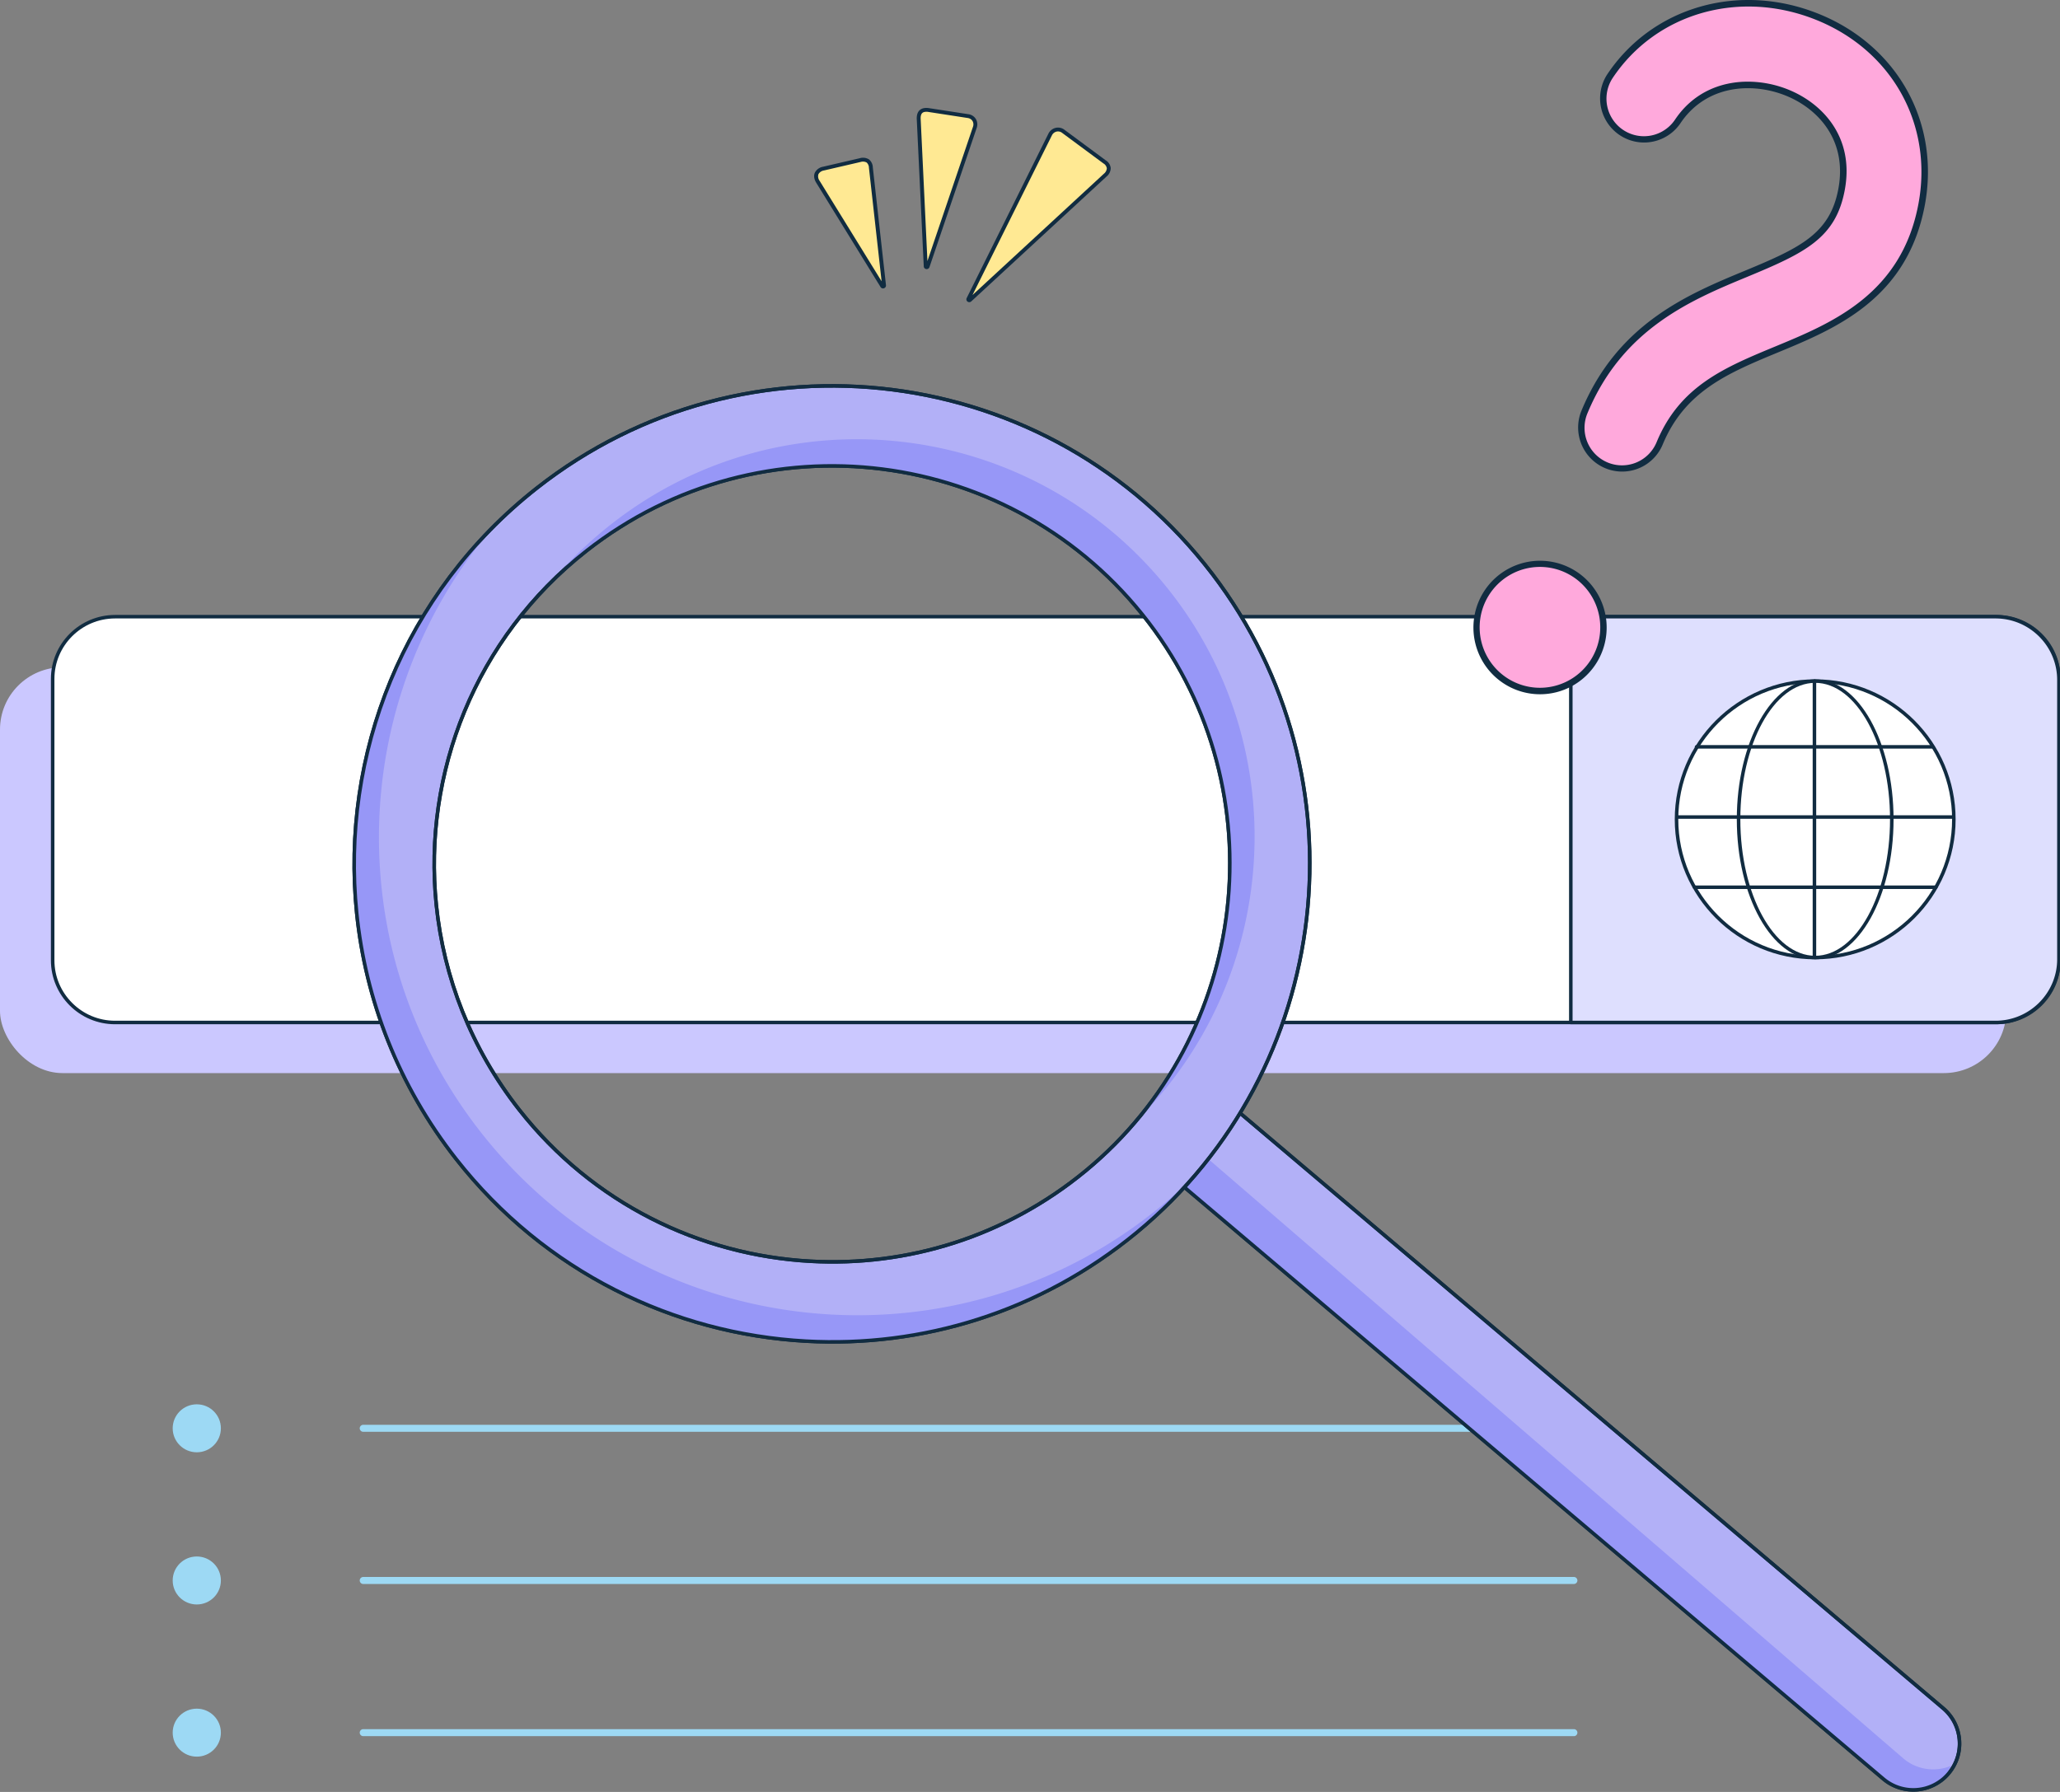 <svg xmlns="http://www.w3.org/2000/svg" viewBox="308 399 1169 1017"><rect x="308" y="399" width="1169" height="1017" fill="#808080" stroke="none"/><g transform="translate(308.0 748.0) rotate(0.0 584.5 130.0) scale(1 0.997)"><svg width="1169.391" height="260.803" viewBox="0 0 1169.391 260.803"><rect fill="#cbc8ff" height="231.003" rx="35.423" width="1138.509" y="29.8"/><rect fill="#fff" height="231.003" rx="35.423" width="1138.509" x="29.882" y="1"/><path d="M1132.968 233.003H65.306c-20.084 0-36.423-16.34-36.423-36.424V36.424C28.882 16.34 45.222 0 65.306 0h1067.662c20.084 0 36.423 16.34 36.423 36.424v160.155c0 20.084-16.34 36.424-36.423 36.424zM65.306 2C46.325 2 30.883 17.442 30.883 36.424v160.155c0 18.981 15.442 34.424 34.423 34.424h1067.662c18.981 0 34.423-15.442 34.423-34.424V36.424c0-18.981-15.442-34.424-34.423-34.424z" fill="#112c41"/><path d="M891.398 1h240.986c19.873 0 36.007 16.134 36.007 36.007v158.989c0 19.873-16.134 36.007-36.007 36.007H891.398z" fill="#dedffe"/><path d="M1132.384 233.003H891.398a1 1 0 0 1-1-1V1a1 1 0 0 1 1-1h240.986c20.406 0 37.007 16.602 37.007 37.007v158.989c0 20.405-16.601 37.007-37.007 37.007zm-239.986-2h239.986c19.303 0 35.007-15.704 35.007-35.007V37.007c0-19.303-15.704-35.007-35.007-35.007H892.398z" fill="#112c41"/><circle cx="1030.074" cy="116.345" fill="#fff" r="78.689"/><path d="M1030.074 196.033c-43.94 0-79.688-35.748-79.688-79.688s35.748-79.688 79.688-79.688 79.689 35.748 79.689 79.688-35.748 79.688-79.689 79.688zm0-157.377c-42.838 0-77.688 34.851-77.688 77.688s34.851 77.688 77.688 77.688 77.689-34.851 77.689-77.688-34.851-77.688-77.689-77.688z" fill="#112c41"/><ellipse cx="1030.074" cy="116.345" fill="#fff" rx="43.475" ry="78.689"/><g fill="#112c41"><path d="M1030.074 196.033c-24.524 0-44.475-35.748-44.475-79.688s19.952-79.688 44.475-79.688 44.475 35.748 44.475 79.688-19.952 79.688-44.475 79.688zm0-157.377c-23.421 0-42.475 34.851-42.475 77.688s19.054 77.688 42.475 77.688 42.475-34.851 42.475-77.688-19.054-77.688-42.475-77.688z"/><path d="M1029.652 195.542a1 1 0 0 1-1-1V37.708a1 1 0 1 1 2 0v156.834a1 1 0 0 1-1 1z"/><path d="M1098.568 156.001H961.547a1 1 0 1 1 0-2h137.021a1 1 0 1 1 0 2zm9.703-39.949H951.843a1 1 0 1 1 0-2h156.428a1 1 0 1 1 0 2zm-11.523-39.949H962.759a1 1 0 1 1 0-2h133.989a1 1 0 1 1 0 2z"/></g></svg></g><g transform="translate(1144.0 399.0) rotate(0.0 129.0 197.0) scale(1.849 1.853)"><svg width="139.569" height="212.637" viewBox="0 0 139.569 212.637"><path d="M45.707 143.433a12.508 12.508 0 0 1-11.532-17.316C45.152 99.8 66.554 90.96 83.752 83.855c17.423-7.2 26.639-11.617 29.3-25.809 2.941-15.674-6.648-25.584-16.6-29.633C85.549 23.98 70.891 25 62.716 37.29A12.5 12.5 0 1 1 41.9 23.441C55.531 2.959 81.833-4.519 105.869 5.255c23.632 9.611 36.394 32.679 31.757 57.4-5.286 28.175-26.934 37.119-44.326 44.306-15.587 6.439-29.05 12-36.049 28.781a12.506 12.506 0 0 1-11.544 7.691z" fill="#FFA9DC"/><path d="M45.706 144.433a13.5 13.5 0 0 1-12.454-18.7C44.388 99.037 66 90.107 83.367 82.931c17.1-7.063 26.136-11.386 28.7-25.069 2.83-15.082-6.409-24.623-16-28.522-10.521-4.281-24.663-3.312-32.523 8.5a13.5 13.5 0 0 1-22.476-14.952c13.9-20.883 40.7-28.513 65.177-18.559 24.085 9.8 37.091 33.31 32.363 58.511-5.385 28.706-27.31 37.765-44.927 45.044-15.381 6.357-28.671 11.845-35.511 28.243a13.47 13.47 0 0 1-12.464 8.306zM84.292 25.01a33.559 33.559 0 0 1 12.534 2.477c10.321 4.2 20.261 14.477 17.209 30.744-2.757 14.7-12.149 19.213-29.9 26.548-17.03 7.036-38.22 15.791-49.035 41.721a11.5 11.5 0 1 0 21.226 8.855c7.159-17.161 20.8-22.8 36.591-29.321 17.173-7.095 38.542-15.924 43.728-43.565 4.547-24.241-7.972-46.862-31.152-56.29C81.9-3.411 56.1 3.915 42.735 24a11.5 11.5 0 0 0 19.148 12.737c5.58-8.387 14.055-11.727 22.409-11.727z" fill="#112c41"/><circle cx="20.501" cy="192.136" fill="#FFA9DC" r="19.5"/><path d="M20.534 212.638q-.821 0-1.645-.065a20.445 20.445 0 1 1 1.645.065zm-.063-39a18.508 18.508 0 1 0 1.485.058q-.745-.061-1.485-.061z" fill="#112c41"/></svg></g><g transform="translate(406.0 1196.0) rotate(0.0 398.5 100.0) scale(1 0.996)"><svg width="797.134" height="200.768" viewBox="0 0 797.134 200.768"><g fill="#9dd9f4"><path d="M795.134 15.671H108.139a2 2 0 0 1 0-4h686.995a2 2 0 0 1 0 4z"/><circle cx="13.671" cy="13.671" r="13.671"/><path d="M795.134 102.384H108.139a2 2 0 0 1 0-4h686.995a2 2 0 0 1 0 4z"/><circle cx="13.671" cy="100.384" r="13.671"/><path d="M795.134 189.097H108.139a2 2 0 0 1 0-4h686.995a2 2 0 0 1 0 4z"/><circle cx="13.671" cy="187.097" r="13.671"/></g></svg></g><g transform="translate(508.0 617.0) rotate(0.0 456.5 399.5) scale(0.999 0.999)"><svg width="913.904" height="799.618" viewBox="0 0 913.904 799.618"><g><path d="m462.943 448.085 406.682 344.307c9.259 7.838 22.357 8.169 31.879 1.598.456-.305.899-.626 1.329-.964a25.296 25.296 0 0 0 3.83-3.704c9.405-11.078 8.013-27.663-3.052-37.052L496.916 407.947c-10.061-8.519-24.692-8.18-34.31.311l-.083.065a26.009 26.009 0 0 0-2.662 2.706c-9.375 11.081-7.999 27.68 3.082 37.055Z" style="fill:#b2b0f7"/><path d="M886.635 799.612a27.3 27.3 0 0 1-17.656-6.457L462.296 448.848c-11.486-9.719-12.921-26.974-3.199-38.465a27.075 27.075 0 0 1 2.768-2.814l.125-.1c10.001-8.829 25.313-8.968 35.571-.286l406.696 344.323c5.559 4.717 8.951 11.313 9.553 18.573.602 7.268-1.665 14.331-6.385 19.89a26.291 26.291 0 0 1-3.975 3.843c-.45.354-.914.69-1.391 1.009a27.112 27.112 0 0 1-15.425 4.791ZM479.926 402.759c-5.977 0-11.944 2.087-16.659 6.25l-.13.104a25.33 25.33 0 0 0-2.517 2.567c-9.006 10.646-7.676 26.636 2.969 35.642l406.682 344.307c8.697 7.364 21.307 7.997 30.665 1.539a20.22 20.22 0 0 0 1.279-.927 24.283 24.283 0 0 0 3.679-3.558c4.38-5.158 6.481-11.703 5.923-18.438-.558-6.729-3.702-12.841-8.853-17.212L496.269 408.711c-4.69-3.972-10.521-5.952-16.343-5.952Z" style="fill:#112c41"/></g><path d="m462.943 448.085 406.682 344.307c9.259 7.838 22.357 8.169 31.879 1.598a22.512 22.512 0 0 0 2.629-2.68 26.315 26.315 0 0 0 4.002-6.38c-8.833 3.702-19.363 2.452-27.165-4.178L476.419 431.806c-9.109-7.715-12.346-24.54-13.814-23.548l-.083.065a26.009 26.009 0 0 0-2.662 2.706c-9.375 11.081-7.999 27.68 3.082 37.055Z" style="fill:#9797f7"/><path d="M886.635 799.612a27.3 27.3 0 0 1-17.656-6.457L462.296 448.848c-11.486-9.719-12.921-26.974-3.199-38.465a27.075 27.075 0 0 1 2.768-2.814l.125-.1c10.001-8.829 25.313-8.968 35.571-.286l406.696 344.323c5.559 4.717 8.951 11.313 9.553 18.573.602 7.268-1.665 14.331-6.385 19.89a26.291 26.291 0 0 1-3.975 3.843c-.45.354-.914.69-1.391 1.009a27.112 27.112 0 0 1-15.425 4.791ZM479.926 402.759c-5.977 0-11.944 2.087-16.659 6.25l-.13.104a25.33 25.33 0 0 0-2.517 2.567c-9.006 10.646-7.676 26.636 2.969 35.642l406.682 344.307c8.697 7.364 21.307 7.997 30.665 1.539a20.22 20.22 0 0 0 1.279-.927 24.283 24.283 0 0 0 3.679-3.558c4.38-5.158 6.481-11.703 5.923-18.438-.558-6.729-3.702-12.841-8.853-17.212L496.269 408.711c-4.69-3.972-10.521-5.952-16.343-5.952Z" style="fill:#112c41"/><path d="M58.991 440.31c50.227 63.946 123.399 99.252 198.669 103.383 65.637 3.647 132.815-16.383 187.799-61.71 112.003-92.388 131.107-258.612 43.057-374.048C396.452-12.747 223.783-34.438 104.807 59.014 28.753 118.751-6.769 210.921 2.421 300.495c5.032 49.378 23.661 97.918 56.57 139.816Zm35.744-28.076c-27.4-34.884-42.915-75.306-47.098-116.418-7.652-74.574 21.928-151.325 85.245-201.059 99.062-77.809 242.823-59.756 319.487 40.74 73.313 96.095 57.4 234.511-35.846 311.417-45.791 37.759-101.721 54.437-156.374 51.39-62.666-3.44-123.592-32.826-165.413-86.07Z" style="fill:#b2b0f7;stroke:#112c41;stroke-linecap:round;stroke-linejoin:round;stroke-width:2px"/><path d="M58.995 440.307c50.227 63.946 123.399 99.252 198.67 103.383 65.636 3.648 132.815-16.382 187.798-61.709a271.39 271.39 0 0 0 32.781-32.087 276.231 276.231 0 0 1-18.724 16.954c-54.984 45.327-122.162 65.357-187.798 61.709-75.27-4.131-148.442-39.437-198.669-103.383-32.909-41.897-51.538-90.437-56.57-139.815-7.47-72.844 14.623-147.379 64.022-204.822-59.23 59.092-86.227 140.528-78.08 219.954 5.032 49.378 23.661 97.918 56.57 139.816Zm386.173-21.696c80.136-78.75 90.561-207.4 21.262-298.249-76.663-100.497-220.425-118.55-319.487-40.74-12.29 9.653-23.324 20.326-33.048 31.815a227.25 227.25 0 0 1 18.991-16.682c99.062-77.809 242.823-59.757 319.487 40.74 65.017 85.226 59.869 203.74-7.205 283.116Z" style="fill:#9797f7"/><path d="M58.991 440.31c50.227 63.946 123.399 99.252 198.669 103.383 65.637 3.647 132.815-16.383 187.799-61.71 112.003-92.388 131.107-258.612 43.057-374.048C396.452-12.747 223.783-34.438 104.807 59.014 28.753 118.751-6.769 210.921 2.421 300.495c5.032 49.378 23.661 97.918 56.57 139.816Zm35.744-28.076c-27.4-34.884-42.915-75.306-47.098-116.418-7.652-74.574 21.928-151.325 85.245-201.059 99.062-77.809 242.823-59.756 319.487 40.74 73.313 96.095 57.4 234.511-35.846 311.417-45.791 37.759-101.721 54.437-156.374 51.39-62.666-3.44-123.592-32.826-165.413-86.07Z" style="stroke:#112c41;stroke-linecap:round;stroke-linejoin:round;stroke-width:2px;fill:none"/></svg></g><g transform="translate(940.0 455.0) rotate(-16.552 -81.5 56.5) scale(-1.109 1.09)"><svg width="146.98" height="103.661" viewBox="0 0 146.98 103.661"><path d="M88.973 101.82 24.937 31.925A4.38 4.38 0 0 0 18 32.29L2.217 53.644c-2.417 3.17-.893 5.451 1.607 6.7l84.557 42.261a.5.5 0 0 0 .592-.785z" fill="#ffe993"/><path d="M88.613 103.662a1.513 1.513 0 0 1-.679-.163L3.377 61.239a5.659 5.659 0 0 1-3.27-3.625 5.45 5.45 0 0 1 1.315-4.576L17.2 31.7a5.367 5.367 0 0 1 4.071-2.3 5.521 5.521 0 0 1 4.4 1.846l64.036 69.9a1.5 1.5 0 0 1-1.1 2.518zM21.57 31.395c-.061 0-.123 0-.184.005a3.414 3.414 0 0 0-2.576 1.479L3.02 54.239a3.61 3.61 0 0 0-.964 2.922 3.9 3.9 0 0 0 2.215 2.289l82.137 41.05L24.2 32.6a3.586 3.586 0 0 0-2.631-1.206z" fill="#112c41"/><path d="m80.827 1.737-18.268 8.787a4.35 4.35 0 0 0-1.743 6.625l43.46 62.474a.5.5 0 0 0 .9-.4L87.151 4.735C86.478 1.95 84.8-.186 80.827 1.737z" fill="#ffe993"/><path d="M104.677 80.842a1.484 1.484 0 0 1-1.222-.648L60 17.721a5.58 5.58 0 0 1-.871-4.631 5.369 5.369 0 0 1 3.013-3.472L80.394.836C82.323-.1 83.982-.249 85.325.385s2.292 2.021 2.8 4.114l18.021 74.486a1.481 1.481 0 0 1-.843 1.721 1.515 1.515 0 0 1-.626.136zM83.537 2a5.416 5.416 0 0 0-2.274.637l-18.27 8.789a3.413 3.413 0 0 0-1.937 2.184 3.582 3.582 0 0 0 .582 2.969l41.935 60.283L86.18 4.97c-.358-1.476-.932-2.41-1.708-2.777A2.168 2.168 0 0 0 83.537 2z" fill="#112c41"/><path d="m121.879 16.5 19.189-1.189c3.1-.192 5.732 1.5 4.674 5.7l-16.36 61.61a.5.5 0 0 1-.976-.041l-10.722-60.755c-.471-2.671.116-5.011 4.195-5.325z" fill="#ffe993"/><path d="M128.9 84h-.066a1.49 1.49 0 0 1-1.413-1.238L116.7 22a5.587 5.587 0 0 1 .758-4.582A5.789 5.789 0 0 1 121.8 15.5h.015l19.19-1.189a5.717 5.717 0 0 1 4.918 1.777c.731.88 1.461 2.492.787 5.168L130.349 82.88A1.491 1.491 0 0 1 128.9 84zm-6.952-66.5a3.949 3.949 0 0 0-2.91 1.146 3.781 3.781 0 0 0-.369 3.009L129 80.176l15.778-59.42a3.91 3.91 0 0 0-.388-3.39 3.854 3.854 0 0 0-3.257-1.058z" fill="#112c41"/></svg></g></svg>